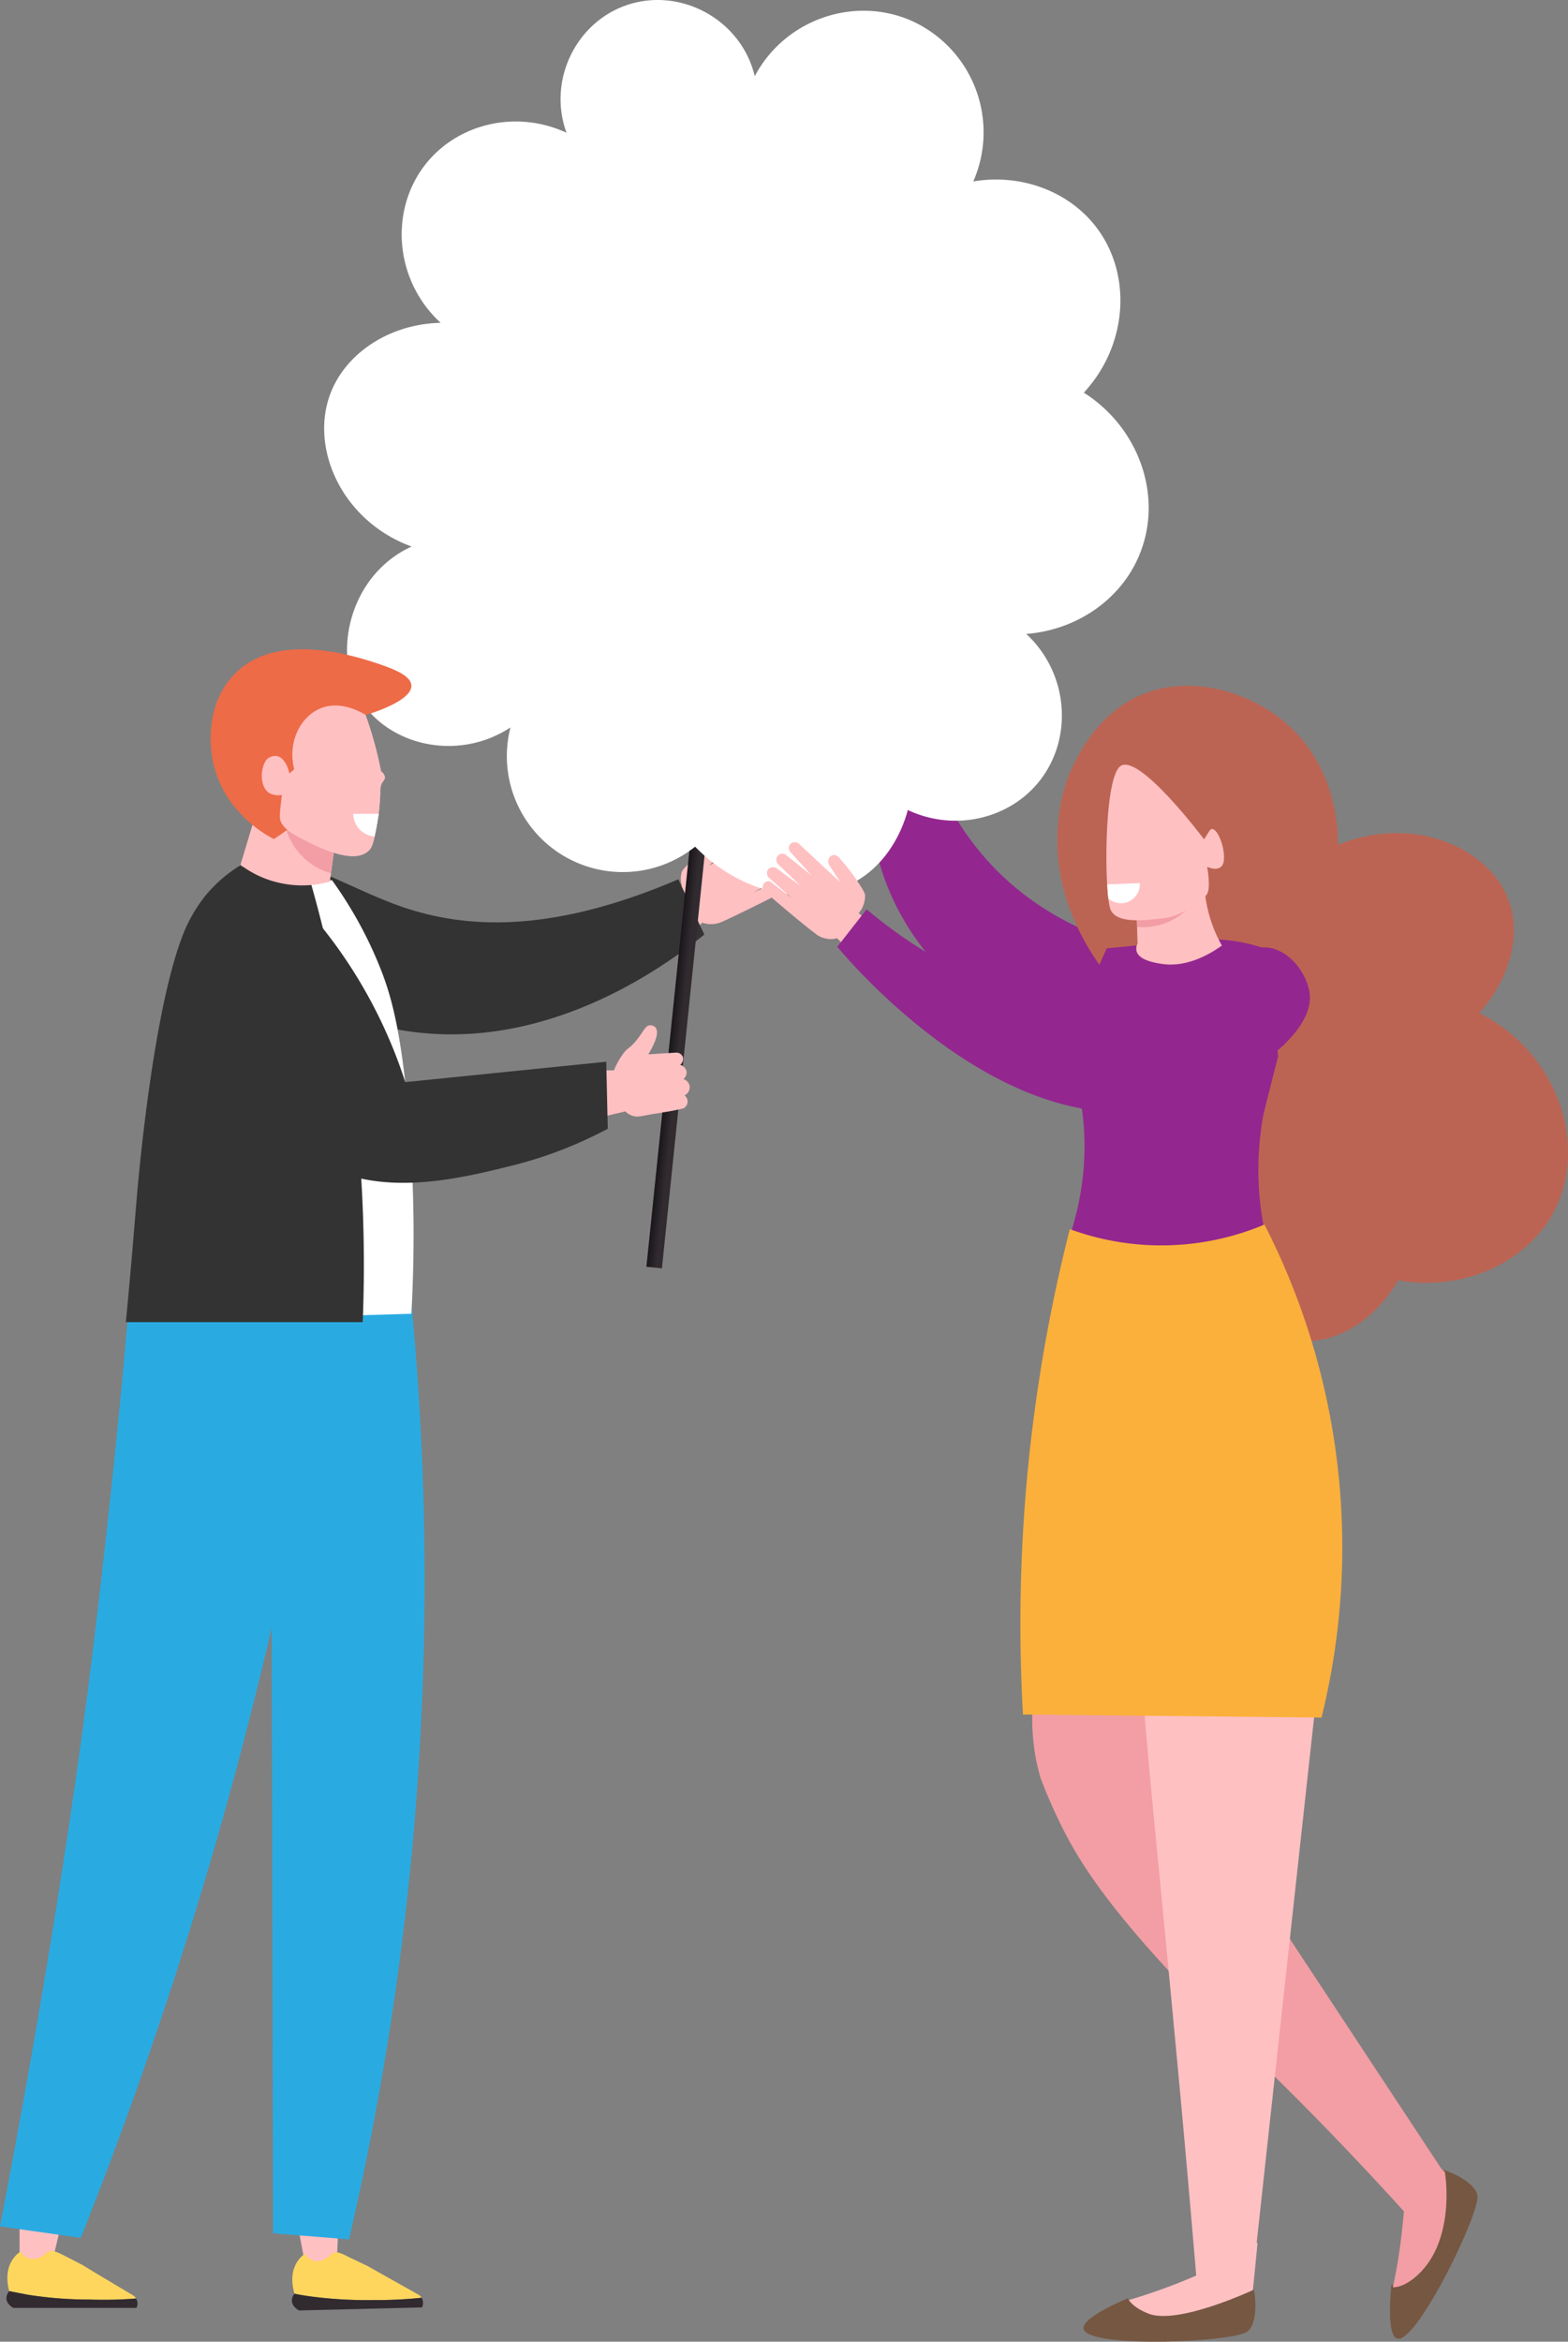 <svg xmlns="http://www.w3.org/2000/svg" width="615.6" height="919.1" viewBox="0 0.093 615.571 919.064" style=""><rect x="0" y="0.093" width="615.571" height="919.064" fill="#808080" stroke="none"/><g><defs><linearGradient id="a" x1="636.42" y1="386.81" x2="642.55" y2="386.81" gradientTransform="rotate(90 472.995 185.865)" gradientUnits="userSpaceOnUse"><stop offset="0" stop-color="#191519"></stop><stop offset=".65" stop-color="#312b30"></stop></linearGradient></defs><title>summerlic25_320310304</title><g data-name="Layer 2"><path d="M267.7 347.7a9 9 0 0 1-.1-5.2c.4-1.1.9-1.7 5.1-5.6 0 0 2.3-2.1 7.6-6 .8-.6 2.1-1.5 3.3-1.1a2.4 2.4 0 0 1 1.3 1.5 2.7 2.7 0 0 1-.7 2.9l-5.8 5.6c6.5-3.7 13-7.4 19.6-11a2.3 2.3 0 0 1 3.2.8 2.4 2.4 0 0 1-.6 3.1l-10.4 7 11.4-5.3a2.4 2.4 0 0 1 3.2.6 2.4 2.4 0 0 1-.7 3.6l-10.7 6.2 11.1-4.6a2.6 2.6 0 0 1 2.9 1.1 2.6 2.6 0 0 1-1.4 3.6l-10.4 5.5 10.1-4.4a2.2 2.2 0 0 1 2.2 1.6 2.5 2.5 0 0 1-.6 2.6c-11.8 6-20.7 10.3-23.9 11.7a10.6 10.6 0 0 1-4.5.9 9.6 9.6 0 0 1-3.2-.6c-1.6 1.7-3.2 3.3-4.9 4.8l-8.4-17.5z" fill="#ffc0c2"></path><path d="M341.6 274.9c-.4-3.4-1.2-13.1-1.9-26.2a2.5 2.5 0 0 1 1.9-1.8 2.3 2.3 0 0 1 2.4 1.1c.5 3.6.9 7.2 1.3 10.8-.2-3.9-.3-7.8-.5-11.7a2.5 2.5 0 0 1 2.3-2.9 2.5 2.5 0 0 1 2.5 2l1.5 11.7v-12.2a2.6 2.6 0 0 1 2.7-2.5 2.5 2.5 0 0 1 2.1 2.6l1.2 12.2c.3-4.1.5-8.2.8-12.3a2.4 2.4 0 0 1 4.7.3l.3 22.2c.6-2.6 1.2-5.1 1.9-7.7a2.8 2.8 0 0 1 2.1-2.1 2.6 2.6 0 0 1 1.9.4c1 .8.8 2.4.7 3.4a79 79 0 0 1-1.3 9.4c-1 4.5-1.4 5.8-1.9 6.6l-.4.5c-1.8 2.1-4.5 2.8-6.7 3.1l.6 7.4-13.7-.9c0-2.1 0-4.1.1-5.9a8.6 8.6 0 0 1-3.2-3.2 9.5 9.5 0 0 1-1.4-4.3z" fill="#ffc0c2"></path><path d="M454.5 393.5a14.7 14.7 0 0 0 .8-6.6 13.2 13.2 0 0 0-.9-4c2.2 1.7 7.7 5.8 9.3 4.4s-3.6-11.4-4.4-12.9c-9.7-1.2-47-7-74.2-39.5a111.3 111.3 0 0 1-23.9-50.5l-16.9.3c-3.1 13.9-5.8 36.8 3.3 61.2 16 43.1 61.8 72.6 116.6 76.4-3.2-9.6-6.4-19.2-9.7-28.8z" fill="#93278f"></path><path d="M86.4 360.2c-.5-7.1 2.9-15.3 9-19.6 14.9-10.2 39 7.5 63 15.6s57.3 10.7 107.9-11l10.2 21.7c-15.9 12.8-62.6 46.8-118.4 37.6-26.5-4.3-70.2-20.9-71.7-44.3z" fill="#333"></path><path d="M434.9 383.1c-5.8-7.2-21.3-28.8-19.7-57.2.4-5.5 1.1-16.6 7.8-28.7 2.5-4.5 9.6-17.3 23.9-23.9 19.6-8.9 43.4-2.2 58.5 11.1 20.1 17.8 19.9 43.3 19.8 47.3 29.8-12.2 59.7 1.2 67.2 22.1 5 13.9-.1 31-11.7 43.9 31.5 15.8 42.8 52.6 29.2 78.2-10.7 19.8-35.5 31.2-61 26.7-3.2 5.4-12.4 19-28.4 22.9-20.9 5.2-39.2-9.7-48.4-17.1-45.4-37-38.5-112.7-37.2-125.3z" fill="#bc6453"></path><path d="M487.4 369.9a74.4 74.4 0 0 0-16.1-1.2l-36.8 3.6a238.2 238.2 0 0 0-9.8 24.5c-1 2.8-4.2 12.4-4.2 21.7a16.1 16.1 0 0 0 0 2.3 36.2 36.2 0 0 0 4.3 14.8 108.1 108.1 0 0 1-.4 31.5 117.2 117.2 0 0 1-4.4 18.1 99.7 99.7 0 0 0 78.6 7.1 129.5 129.5 0 0 1-4.1-22.3 120.6 120.6 0 0 1 1.5-32.5c1.9-7.6 3.8-15.2 5.8-22.9-.7-5.5-1.3-11.1-1.8-16.9-.8-8.5-1.4-16.8-1.8-24.7a63.6 63.6 0 0 0-10.8-3.1z" fill="#93278f"></path><path d="M446.1 354.3c.2 5.4.3 10.7.5 16.1a4.3 4.3 0 0 0-.4 3c1 3.7 7.5 4.6 9.9 5 9.9 1.5 19-3.9 23.6-7.2a53 53 0 0 1-5.9-15.8 55.5 55.5 0 0 1-.3-20.7l-14.7-9.3c-4.3 9.6-8.5 19.3-12.7 28.9z" fill="#ffc0c2"></path><path d="M446.1 354.3l1.8-4.2 21.1-9c.6 1.2 1.2 2.4 1.7 3.7a15.5 15.5 0 0 1 .8 3.7 24.2 24.2 0 0 1-6.8 9.7 25.1 25.1 0 0 1-18.3 5.7z" fill="#f29ea4"></path><path d="M439.7 300.9c-6.5 5.4-6.2 50.4-3.7 56.2s13.7 4.1 20.7 3.4 15.4-6.9 17.1-9.4.1-10.8.1-10.8 6.2 3 6.6-2.9-3.6-14.5-5.7-11.2l-2.1 3.3s-25.9-34.5-33-28.6z" fill="#ffc0c2"></path><path d="M476.5 715.8q16.2-101.1 32.5-202.2l-84.2-8.7c.4 50.6-6.1 88.3-12.7 114.5a219.2 219.2 0 0 0-6 37c-1.1 14.7-1.9 26.8 2.4 41.5 1.6 4.3 4.2 10.6 7.8 18 7.2 14.7 19.1 34.2 57.2 73.1 15.4 15.7 15.2 14.3 34.2 33.3s35 36.3 44.8 47.2l14.7-16.2q-45.3-68.7-90.7-137.5z" fill="#f29ea4"></path><path d="M501.2 522.3l-18.1-14.6a113.6 113.6 0 0 0-32.3-12.8 1009.6 1009.6 0 0 0-4.8 105c.3 56.2 5.2 92 15.1 198.1 4 41.9 6.9 76 8.7 97.3l21.7 2q15-137.5 30.1-275.2c-2.1-71.4-12.1-93-20.4-99.8z" fill="#ffc0c2"></path><path d="M555.4 892.5c9.6-8.3 11.3-40.8 11.3-40.8s11.9 3.8 13.3 10-22.9 56.4-31 56.3c-3.6 0-3.8-10-2.8-21.1 2.3 0 5.3-1 9.2-4.4z" fill="#765742"></path><path d="M420 482.5a104.2 104.2 0 0 0 76.4-1.8 277.8 277.8 0 0 1 22.4 193.5L401.6 673A627.9 627.9 0 0 1 420 482.5z" fill="#fbb03b"></path><path d="M447.5 346.7l-12.8.5c.1 2 .2 3.9.4 5.5a7.9 7.9 0 0 0 5.2 1.9 7.5 7.5 0 0 0 7.2-7.7z" fill="#fff"></path><path d="M544.7 859.6l6.5 8q-.5 5.5-1.2 11.4a188.2 188.2 0 0 1-3.2 18.8c2.3 0 5.4-1 9.3-4.4 15.2-13.4 11.5-39.1 11.1-40.9-2.1-1.7-4.3-3.7-6.6-5.8s-5.7-5.7-8.1-8.5z" fill="#f29ea4"></path><path d="M470.9 892.6c-3.3 1.5-6.9 3-10.6 4.4-6.3 2.4-12.3 4.4-18.1 6.1 1.2 2 3.5 4.2 8.4 6 19 7.1 39.9-8.5 41.2-9.6.5-5 1.2-11.5 1.9-19.2l-23.8 3.6c.4 3 .7 5.9 1 8.7z" fill="#ffc0c2"></path><path d="M132.2 888.4c.6-14.1 1.3-28.3 2-42.4l-22.6-.8L120 890a7.3 7.3 0 0 0 7.7 2.7 7.5 7.5 0 0 0 4.5-4.3z" fill="#ffc0c2"></path><path d="M147 902.8a164.8 164.8 0 0 0 18.5-.9 3.2 3.2 0 0 0-1.2-1.2l-20.1-11.3-6.7-3.2c-3.2-1.6-4.9-2.5-6.6-1.9s-1.1 1.2-2.8 2.1-2.8 1.5-5 .9a6.1 6.1 0 0 1-3.4-2.6s-7.4 4.2-4.1 15.6c1.7.4 4.2.8 7.2 1.2a169.4 169.4 0 0 0 24.2 1.3z" fill="#fed65d"></path><path d="M161.4 510.6l-24.6.5c-7.7 48-30.2 94.3-30.2 94.3l.6 271.2L137 879a1140.2 1140.2 0 0 0 28-196.7 1140.7 1140.7 0 0 0-3.6-171.7z" fill="#29abe2"></path><path d="M19.9 890.4c3.3-13.8 6.5-27.6 9.8-41.3l-22.1-4.9c0 15.1.1 30.3.1 45.5a7.3 7.3 0 0 0 7 4.1 7.2 7.2 0 0 0 5.2-3.4z" fill="#ffc0c2"></path><path d="M35 902.6a162 162 0 0 0 18.4-.4 3.2 3.2 0 0 0-1.1-1.2c-8.7-5.2-15.5-9.2-19.8-11.9l-6.6-3.4c-3.2-1.6-4.9-2.5-6.6-2s-1.1 1.1-2.9 2a7.1 7.1 0 0 1-5 .8 6.3 6.3 0 0 1-3.3-2.7s-7.5 4-4.5 15.5l7.2 1.4a152.1 152.1 0 0 0 24.2 1.9z" fill="#fed65d"></path><path d="M50.6 512.6c-.9 9.7-2 23.2-3.6 39.4-.5 5-6 61.3-13.1 116C22.2 757.2 5.9 843.2 0 873.9l31.7 4.5A1665.4 1665.4 0 0 0 89.9 705c8.6-31.3 16-61.6 22.4-90.9a336.6 336.6 0 0 0 20.6-48.3 328.2 328.2 0 0 0 14.3-63.5z" fill="#29abe2"></path><path d="M130.3 345.5a160.7 160.7 0 0 1 19.6 36.1c3.9 10.2 7.9 24.5 10.7 59a555.3 555.3 0 0 1 .9 75.1l-29.5.9a426.6 426.6 0 0 0 2.3-98.7 425 425 0 0 0-12.6-70.8z" fill="#fff"></path><path d="M72 366.5a58.4 58.4 0 0 1 9-15.3 54.4 54.4 0 0 1 13.4-11.5 33.6 33.6 0 0 0 18.9 6.7 30.5 30.5 0 0 0 8.4-.9 549.7 549.7 0 0 1 17.3 85.4 562.5 562.5 0 0 1 3.4 88.1h-93c2-20.5 3.3-37.1 4.2-47.7 0 0 5.7-72.9 18.4-104.8z" fill="#333"></path><path d="M101.9 314.6a43.7 43.7 0 0 1 18.5 3.9 47 47 0 0 1 11.8 7.8l-2.7 19.8a40.2 40.2 0 0 1-20.2.4 39 39 0 0 1-14.9-7z" fill="#ffc0c2"></path><path d="M130.6 331.5a22.1 22.1 0 0 0 .5 2.5l-1.2 8.8a24.5 24.5 0 0 1-11.3-6.7 24.8 24.8 0 0 1-6.7-12.2 28.4 28.4 0 0 1 7.9 1.1 27.5 27.5 0 0 1 10.8 6.5z" fill="#f29ea4"></path><path d="M110.7 312.1a7.7 7.7 0 0 1-4.9-.7c-4.5-2.8-3.4-11.8-.4-13.8a4.8 4.8 0 0 1 3-.8 3.5 3.5 0 0 1 1.5.5c2.9 1.7 3.7 6.4 3.7 6.4l1.9-1.7c-2.7-10.6 2.4-20.8 10.6-24s16.7 2.2 17.4 2.7q1.6 4.4 3 9.3c1.3 4.5 2.3 8.8 3.1 12.9a3.1 3.1 0 0 1 1.5 2.3c0 .9-.7 1.4-1.3 2.5a8.2 8.2 0 0 0-.5 3.6 87.5 87.5 0 0 1-1.7 14.5c-.9 4.5-1.4 6.8-2.8 8.1-6.2 6.2-22-2.3-28.1-5.6-2.7-1.5-6.5-3.8-6.8-7.1a23.2 23.2 0 0 1 .2-4.1c.2-2.1.4-3.8.6-5z" fill="#ffc0c2"></path><path transform="rotate(-84.1 271.76 352.292)" fill="url(#a)" d="M125.7 349.3h292.6v6.12H125.7z"></path><path d="M200.4 285.6c-20.6 13.5-47.6 7.2-58.9-10.8s-4.3-49.1 20.1-60.2c-27.2-9.9-40.1-38.4-31.9-60 6.1-16.1 23.5-27.4 43.3-27.8-18-16.5-20.2-43.8-6.2-61.9 12.6-16.3 35.8-21.9 55.6-12.7-7.6-20.9 4.1-44.2 24.9-50.5s43.8 6.5 49 28.3c11.9-22.5 39.6-31.9 62.3-21.4a48 48 0 0 1 23.5 62.7c19.1-3.2 38.2 4.1 48.9 18.8 13.4 18.4 11.6 45.6-5.5 64.1 21.7 13.8 30.8 40.3 22.3 62.4-6.8 18.1-24.5 30.7-44.9 32.3 16.4 15.2 18.5 40.3 5.6 57.2-11.8 15.4-33.7 20.6-52.1 11.9-1.3 4.9-6.1 19.7-20.2 27.9-18.2 10.6-44.6 5.7-63.3-13.5a45.5 45.5 0 0 1-72.5-46.8z" fill="#fff"></path><path d="M249.6 408.7c-2 2.4-3 2.7-4 3.8l-.3.3-.7.9a32.7 32.7 0 0 0-3.6 6.5h-7.5c.4 6.2.9 12.4 1.4 18.6l10.6-2.5a7.3 7.3 0 0 0 3.1 1.8c2.2.6 3.5-.2 9.9-1.1l1.6-.3c2.1-.3 4.9-.8 8.2-1.6a3 3 0 0 0 .4-5.1 3.5 3.5 0 0 0 2-3.9 3.6 3.6 0 0 0-2.4-2.5 3.3 3.3 0 0 0 1.2-3.1 3.5 3.5 0 0 0-2.5-2.5 3 3 0 0 0 1.1-3.1 3.5 3.5 0 0 0-1.3-1.4l-1-.3-8.3.5-3 .2c1.8-2.9 4.7-8.4 2.8-10.6a2.8 2.8 0 0 0-1.9-.8c-2.1-.1-2.8 2.6-5.8 6.2z" fill="#ffc0c2"></path><path d="M87 360.9c4.1-5.8 11.4-10.5 18.9-10.4s13.3 3.2 26.3 21.1a191.2 191.2 0 0 1 26.9 53.2l78.9-8 .6 26.3a164.5 164.5 0 0 1-38.5 14.7c-21.9 5.4-54.6 13.3-79.5-4.3-11.5-8-16.5-18.1-24.5-34.2-7.2-14.5-20.8-41.8-9.1-58.4z" fill="#333"></path><path d="M143.5 280.7c.9-.2 18.3-5.3 18-11.6-.2-4.1-8.1-6.8-12.7-8.4-9.3-3.1-41.8-13.9-58.2 5.6-10 11.8-7.9 27.5-7.3 31 3.4 21.3 22.2 31.1 24.2 32.1a86.6 86.6 0 0 0 8.5-6.2c16.2-13.6 23.8-30.8 27.5-42.5z" fill="#ed6b47"></path><path d="M110.7 312.1a7.7 7.7 0 0 1-4.9-.7c-4.5-2.8-3.4-11.8-.4-13.8a4.8 4.8 0 0 1 3-.8 3.5 3.5 0 0 1 1.5.5c2.9 1.7 3.7 6.4 3.7 6.4l1.9-1.7c-2.7-10.6 2.4-20.8 10.6-24s16.7 2.2 17.4 2.7q1.6 4.4 3 9.3c1.3 4.5 2.3 8.8 3.1 12.9a3.1 3.1 0 0 1 1.5 2.3c0 .9-.7 1.4-1.3 2.5a8.2 8.2 0 0 0-.5 3.6 87.5 87.5 0 0 1-1.7 14.5c-.9 4.5-1.4 6.8-2.8 8.1-6.2 6.2-22-2.3-28.1-5.6-2.7-1.5-6.5-3.8-6.8-7.1a23.2 23.2 0 0 1 .2-4.1c.2-2.1.4-3.8.6-5z" fill="#ffc0c2"></path><path d="M138.7 319.5a9 9 0 0 0 8.4 8.9c.1-.8.3-1.6.5-2.6s.7-3.8 1.1-6.3z" fill="#fff"></path><path d="M320 366.4c-2.8-2-10.3-8.2-20.2-16.7a2.4 2.4 0 0 1 0-2.7 2.4 2.4 0 0 1 2.5-1l8.6 6.6-8.7-7.7a2.7 2.7 0 0 1-.6-3.7 2.7 2.7 0 0 1 3.2-.4l9.5 7-8.8-8.5a2.5 2.5 0 0 1 .1-3.6 2.5 2.5 0 0 1 3.3.2l9.6 7.7c-2.7-3.1-5.5-6.1-8.3-9.2a2.4 2.4 0 0 1 .1-3.1 2.5 2.5 0 0 1 3.4 0l16.2 15.1c-1.4-2.2-2.9-4.4-4.3-6.7a2.7 2.7 0 0 1 0-3 2 2 0 0 1 1.6-1c1.3-.2 2.3 1 2.9 1.8a83.2 83.2 0 0 1 5.9 7.5c2.5 3.8 3.2 5 3.5 5.9s0 .5.1.6a10.5 10.5 0 0 1-2.5 7l5.8 4.7-10.1 9.3-4.2-4.2a8 8 0 0 1-4.5.1 8.6 8.6 0 0 1-4.1-2z" fill="#ffc0c2"></path><path d="M421.7 390.2c15.4-1.2 25.8 0 37.6-5.7 5.8-2.8 13.1-7.6 25.9-10.8 9.6-2.6 13.5-1.9 16.1-.8 7.6 3 12.4 11.6 12.9 17.6 1.5 17.8-32.2 38.4-56.6 44.1-62.2 14.5-122-54.7-128.9-62.9l11.5-14.7c40.3 33.6 69.8 34.1 81.5 33.2z" fill="#93278f"></path><path d="M165.5 901.9a164.8 164.8 0 0 1-18.5.9 169.4 169.4 0 0 1-24.2-1.3c-3-.4-5.5-.8-7.2-1.2 0 0-3.2 3.7 1.8 6.6l48.3-1.2a4 4 0 0 0 .2-2.9 3.6 3.6 0 0 0-.4-.9z" fill="#312b30"></path><path d="M53.4 902.2a162 162 0 0 1-18.4.4 152.1 152.1 0 0 1-24.2-1.9l-7.2-1.4s-3.3 3.6 1.6 6.6h48.3a3.1 3.1 0 0 0 .3-2.8 3 3 0 0 0-.4-.9z" fill="#312b30"></path><path d="M451 908.2c11.9 4.4 41.3-9.5 41.3-9.5s2.3 12.2-2.5 16.4-60.5 6.7-64.2-.5c-1.7-3.2 7-8.1 17.1-12.5 1.1 2 3.5 4.2 8.3 6.1z" fill="#765742"></path></g></g></svg>